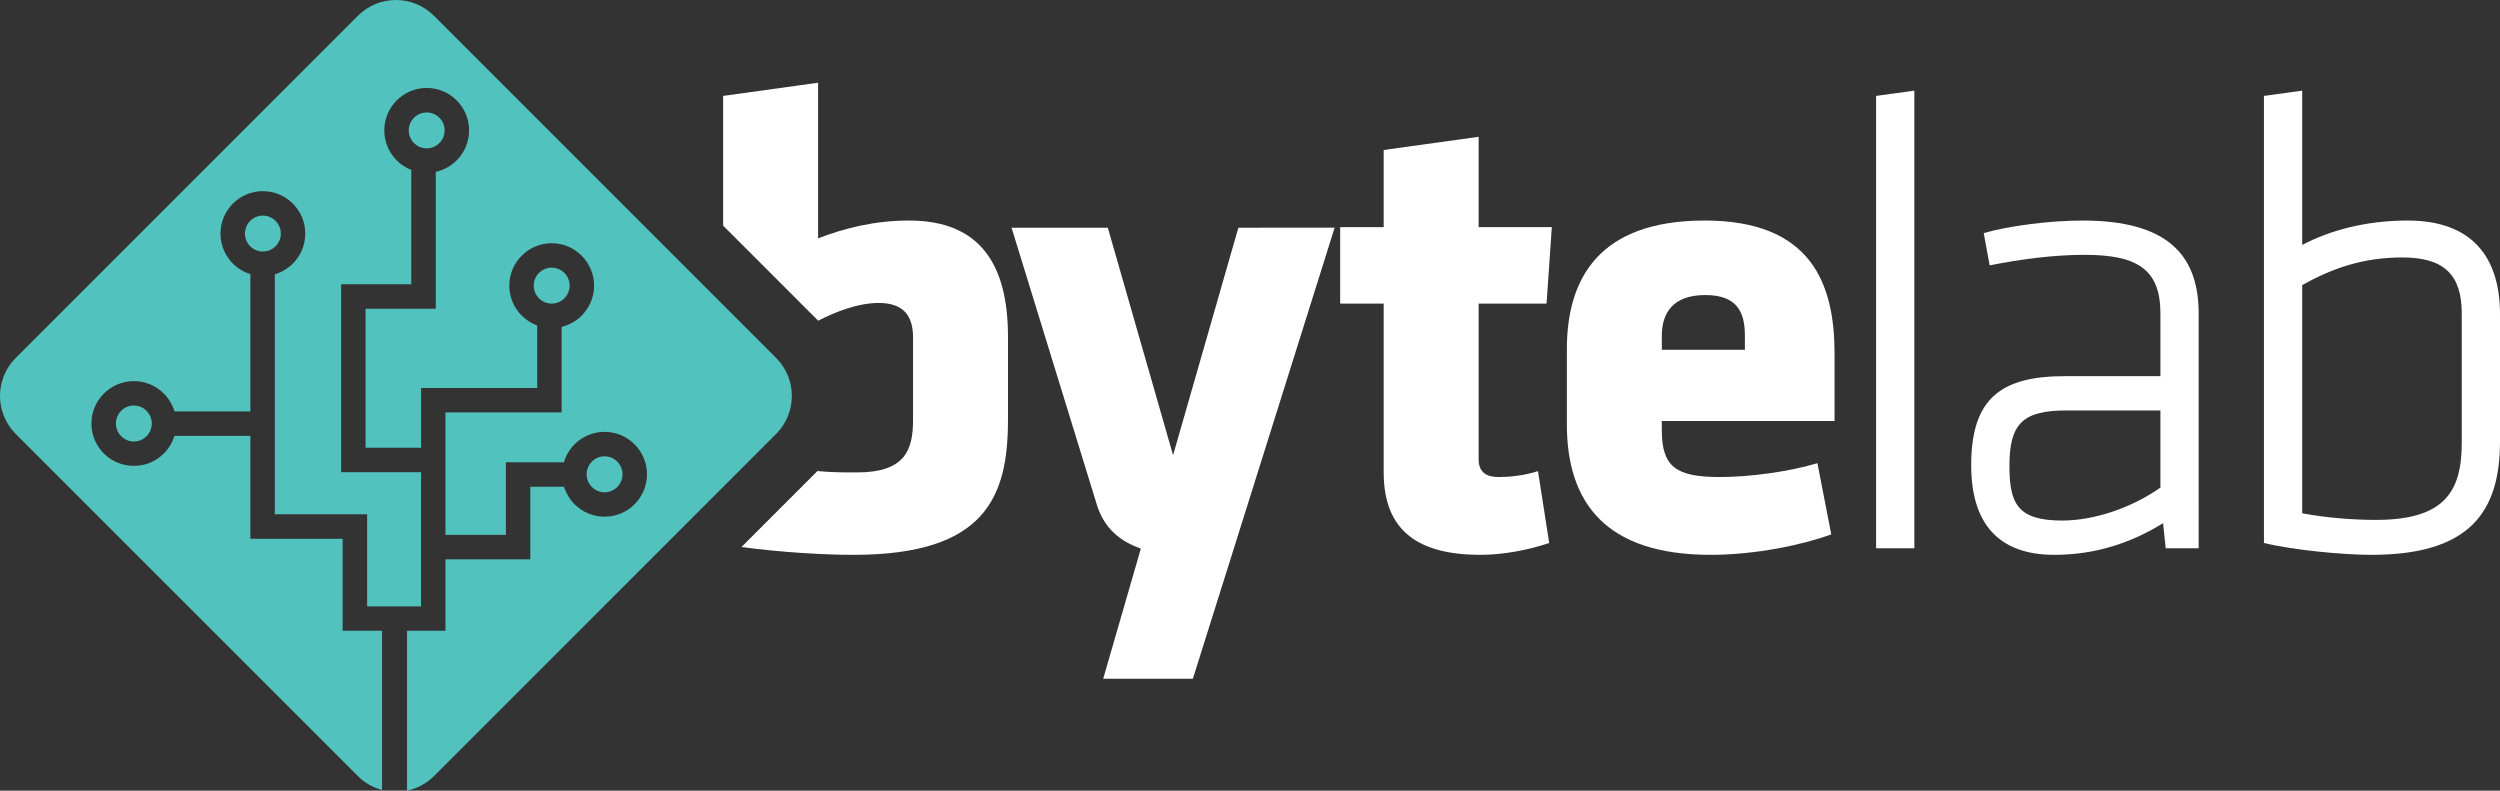 <?xml version="1.0" encoding="iso-8859-1"?>
<!-- Generator: Adobe Illustrator 28.0.0, SVG Export Plug-In . SVG Version: 6.00 Build 0)  -->
<svg version="1.1" id="Layer_1" xmlns="http://www.w3.org/2000/svg" xmlns:xlink="http://www.w3.org/1999/xlink" x="0px" y="0px"
	 width="793.622px" height="250.993px" viewBox="0 0 793.622 250.993" enable-background="new 0 0 793.622 250.993"
	 xml:space="preserve">
<rect x="0" y="0" width="793.622" height="250.993" fill="#333333" stroke="none"/>
<g>
	<path fill="#51C2BE" d="M135.457,47.091c1.552,0,2.979-0.634,4.021-1.676c1.038-1.016,1.671-2.443,1.671-4.021
		c0-1.578-0.634-3.003-1.671-4.022c-1.042-1.039-2.469-1.675-4.021-1.675c-1.58,0-3.003,0.636-4.042,1.675
		c-1.017,1.02-1.652,2.444-1.652,4.022c0,1.578,0.635,3.005,1.652,4.021C132.455,46.456,133.878,47.091,135.457,47.091"/>
	<path fill="#51C2BE" d="M191.916,156.286c1.579,0,3.004-0.68,4.044-1.696c1.016-1.017,1.653-2.466,1.653-4.044
		c0-1.536-0.637-2.983-1.653-4.004c-1.04-1.055-2.466-1.688-4.044-1.688c-1.579,0-3.007,0.634-4.021,1.688
		c-1.039,1.021-1.673,2.468-1.673,4.004c0,1.578,0.634,3.027,1.673,4.044C188.912,155.606,190.337,156.286,191.916,156.286"/>
	<path fill="#51C2BE" d="M42.489,128.738c-1.58,0-3.004,0.635-4.019,1.676c-1.04,1.039-1.674,2.464-1.674,4.023
		c0,1.581,0.631,3.003,1.674,4.045c1.017,1.022,2.439,1.676,4.019,1.676c1.579,0,3.001-0.653,4.019-1.676
		c1.044-1.042,1.676-2.464,1.676-4.045c0-1.559-0.633-2.983-1.676-4.023C45.49,129.375,44.068,128.738,42.489,128.738"/>
	<path fill="#51C2BE" d="M175.122,96.377c1.579,0,3.002-0.635,4.041-1.676c1.018-1.04,1.674-2.464,1.674-4.02
		c0-1.578-0.656-3.006-1.674-4.043c-1.039-1.019-2.462-1.677-4.041-1.677c-1.556,0-2.978,0.659-4.019,1.677
		c-1.04,1.037-1.677,2.464-1.677,4.043c0,1.556,0.637,2.98,1.677,4.02C172.144,95.742,173.566,96.377,175.122,96.377"/>
	<path fill="#51C2BE" d="M89.158,74.158c0-1.58-0.659-3.006-1.677-4.044c-1.039-1.017-2.462-1.677-4.041-1.677
		c-1.554,0-2.979,0.66-4.019,1.677c-1.02,1.038-1.674,2.464-1.674,4.044c0,1.556,0.654,2.984,1.674,4.022
		c1.04,1.016,2.464,1.674,4.019,1.67c1.579,0,3.002-0.654,4.041-1.67C88.499,77.141,89.158,75.713,89.158,74.158"/>
	<path fill="#51C2BE" d="M246.37,113.617L137.753,4.999c-6.665-6.665-17.472-6.665-24.136,0L4.999,113.617
		c-6.665,6.665-6.665,17.472-0.002,24.138l108.62,108.616c2.202,2.203,4.859,3.66,7.667,4.407v-50.442
		c-0.018,0.002-0.035,0.004-0.055,0.004v-0.123H108.77v-29.176H79.48v-32.685H55.363c-0.639,2.141-1.807,4.065-3.356,5.602
		c-2.436,2.455-5.815,3.934-9.519,3.934c-3.701,0-7.081-1.479-9.519-3.934c-2.433-2.426-3.948-5.789-3.948-9.521
		c0-3.705,1.515-7.064,3.948-9.499c2.438-2.439,5.817-3.955,9.519-3.955c3.703,0,7.082,1.516,9.519,3.955
		c1.552,1.552,2.724,3.486,3.386,5.665H79.48V87.01c-2.115-0.637-4.015-1.806-5.559-3.326c-2.411-2.462-3.928-5.819-3.928-9.525
		c0-3.728,1.517-7.088,3.928-9.522c2.457-2.438,5.815-3.952,9.518-3.952c3.729,0,7.086,1.515,9.521,3.952
		c2.435,2.435,3.95,5.794,3.95,9.522c0,3.707-1.516,7.063-3.95,9.525c-1.581,1.556-3.516,2.753-5.723,3.386v76.19h29.308v29.231
		h17.113v-42.589h-25.36V90.232h22.266V53.955c-1.744-0.693-3.324-1.738-4.623-3.036c-2.434-2.438-3.95-5.818-3.95-9.526
		c0-3.729,1.516-7.086,3.95-9.523c2.433-2.434,5.794-3.954,9.521-3.954c3.703,0,7.079,1.52,9.492,3.954
		c2.46,2.438,3.949,5.794,3.949,9.523c0,3.71-1.489,7.088-3.949,9.526c-1.776,1.775-4.057,3.068-6.613,3.636v43.457h-22.295v44.112
		h17.613v-18.957h36.879v-19.832c-1.872-0.69-3.544-1.768-4.909-3.132c-2.46-2.463-3.95-5.82-3.95-9.524
		c0-3.728,1.489-7.086,3.95-9.522c2.408-2.437,5.79-3.952,9.495-3.952c3.726,0,7.081,1.516,9.518,3.952
		c2.436,2.436,3.952,5.794,3.952,9.522c0,3.705-1.517,7.06-3.952,9.524c-1.714,1.71-3.894,2.976-6.358,3.552v27.169h-36.878v38.861
		h19.187v-23.047h18.421c0.635-2.165,1.832-4.127,3.383-5.691c2.434-2.438,5.818-3.956,9.521-3.956c3.727,0,7.083,1.518,9.518,3.956
		c2.435,2.418,3.949,5.808,3.95,9.499c0,3.729-1.515,7.085-3.948,9.546c-2.434,2.41-5.79,3.928-9.519,3.928
		c-3.703,0-7.086-1.518-9.518-3.928c-1.523-1.527-2.692-3.472-3.354-5.572h-10.699v23.039h-26.94v22.658h-12.2v50.776
		c3.132-0.657,6.115-2.191,8.547-4.622l108.615-108.616C253.036,131.089,253.036,120.28,246.37,113.617"/>
	<path fill="#FFFFFF" d="M470.021,176.132c-19.467,0-30.771-7.325-30.771-26.163V96.382h-13.814v-24.28h13.814V47.613l30.142-4.188
		v28.677h23.234l-1.674,24.28h-21.56v49.399c0,4.188,2.513,5.652,6.279,5.652c3.351,0,8.165-0.419,12.56-1.886l3.559,22.817
		C485.092,174.666,476.929,176.132,470.021,176.132"/>
	<path fill="#FFFFFF" d="M553.913,106.639c0-7.117-2.093-12.978-12.559-12.978c-10.466,0-13.815,5.861-13.815,12.978v4.396h26.373
		V106.639z M527.54,133.64v2.931c0,11.725,4.605,14.862,18.42,14.862c9.42,0,21.978-1.674,30.979-4.397l4.394,22.608
		c-9.209,3.348-24.069,6.487-38.304,6.487c-33.071,0-45.63-16.325-45.63-41.443v-23.863c0-21.978,9.838-40.816,43.746-40.816
		s41.235,20.094,41.235,42.281v21.35H527.54z"/>
	<polygon fill="#FFFFFF" points="595.568,174.038 595.568,30.448 607.709,28.774 607.709,174.038 	"/>
	<path fill="#FFFFFF" d="M685.824,130.294h-29.723c-14.023,0-18.21,4.185-18.21,17.581c0,11.932,2.512,17.374,16.746,17.374
		c10.047,0,21.977-3.979,31.186-10.465V130.294z M697.966,174.038H687.5l-0.837-7.952c-9.839,6.068-21.142,10.046-34.537,10.046
		c-18.002,0-26.374-10.255-26.374-28.466c0-21.56,9.838-28.258,29.932-28.258h30.141V99.523c0-14.025-7.325-18.629-24.07-18.629
		c-10.047,0-20.722,1.465-30.141,3.349l-1.884-10.257c8.162-2.303,20.931-3.976,31.397-3.976c26.373,0,36.839,10.465,36.839,29.513
		V174.038z"/>
	<path fill="#FFFFFF" d="M730.829,162.946c7.952,1.464,16.115,2.094,23.442,2.094c21.977,0,27.21-9.21,27.21-24.49V99.522
		c0-12.14-5.441-17.792-18.838-17.792c-12.349,0-22.187,3.35-31.814,8.793V162.946z M793.622,140.131
		c0,22.815-10.046,36.001-40.816,36.001c-8.79,0-24.699-1.466-34.119-3.767V30.448l12.143-1.673v48.978
		c8.371-4.395,19.675-7.744,33.49-7.744c20.511,0,29.303,11.721,29.303,29.723V140.131z"/>
	<path fill="#FFFFFF" d="M288.585,70.01c-11.093,0-20.722,2.511-28.886,5.651V26.262l-30.14,4.186v41.186l30.173,30.175
		c5.647-2.925,12.749-5.636,19.226-5.636c7.953,0,10.884,4.187,10.884,10.884v26.374c0,9.631-2.721,16.539-17.79,16.539
		c-4.187,0-7.955,0-12.352-0.423v-0.213l-24.315,24.316c12.583,1.697,26.211,2.48,35.619,2.48c42.073,0,48.98-18.629,48.98-42.909
		v-26.374C319.982,84.033,311.191,70.01,288.585,70.01"/>
	<path fill="#FFFFFF" d="M400.191,72.285h-7.074l-6.966,24.281l-9.192,32.031l-4.563,15.903l-20.722-72.216h-4.856h-13.814h-11.89
		l26.845,87.16l0.46,1.491c2.27,6.597,6.915,10.824,13.577,13.146l0.145,0.14l-11.931,41.236h28.466l12.822-40.742l0.154-0.494
		l5.322-16.939l26.704-84.999H400.191z"/>
</g>
<g>
</g>
<g>
</g>
<g>
</g>
<g>
</g>
<g>
</g>
<g>
</g>
</svg>
